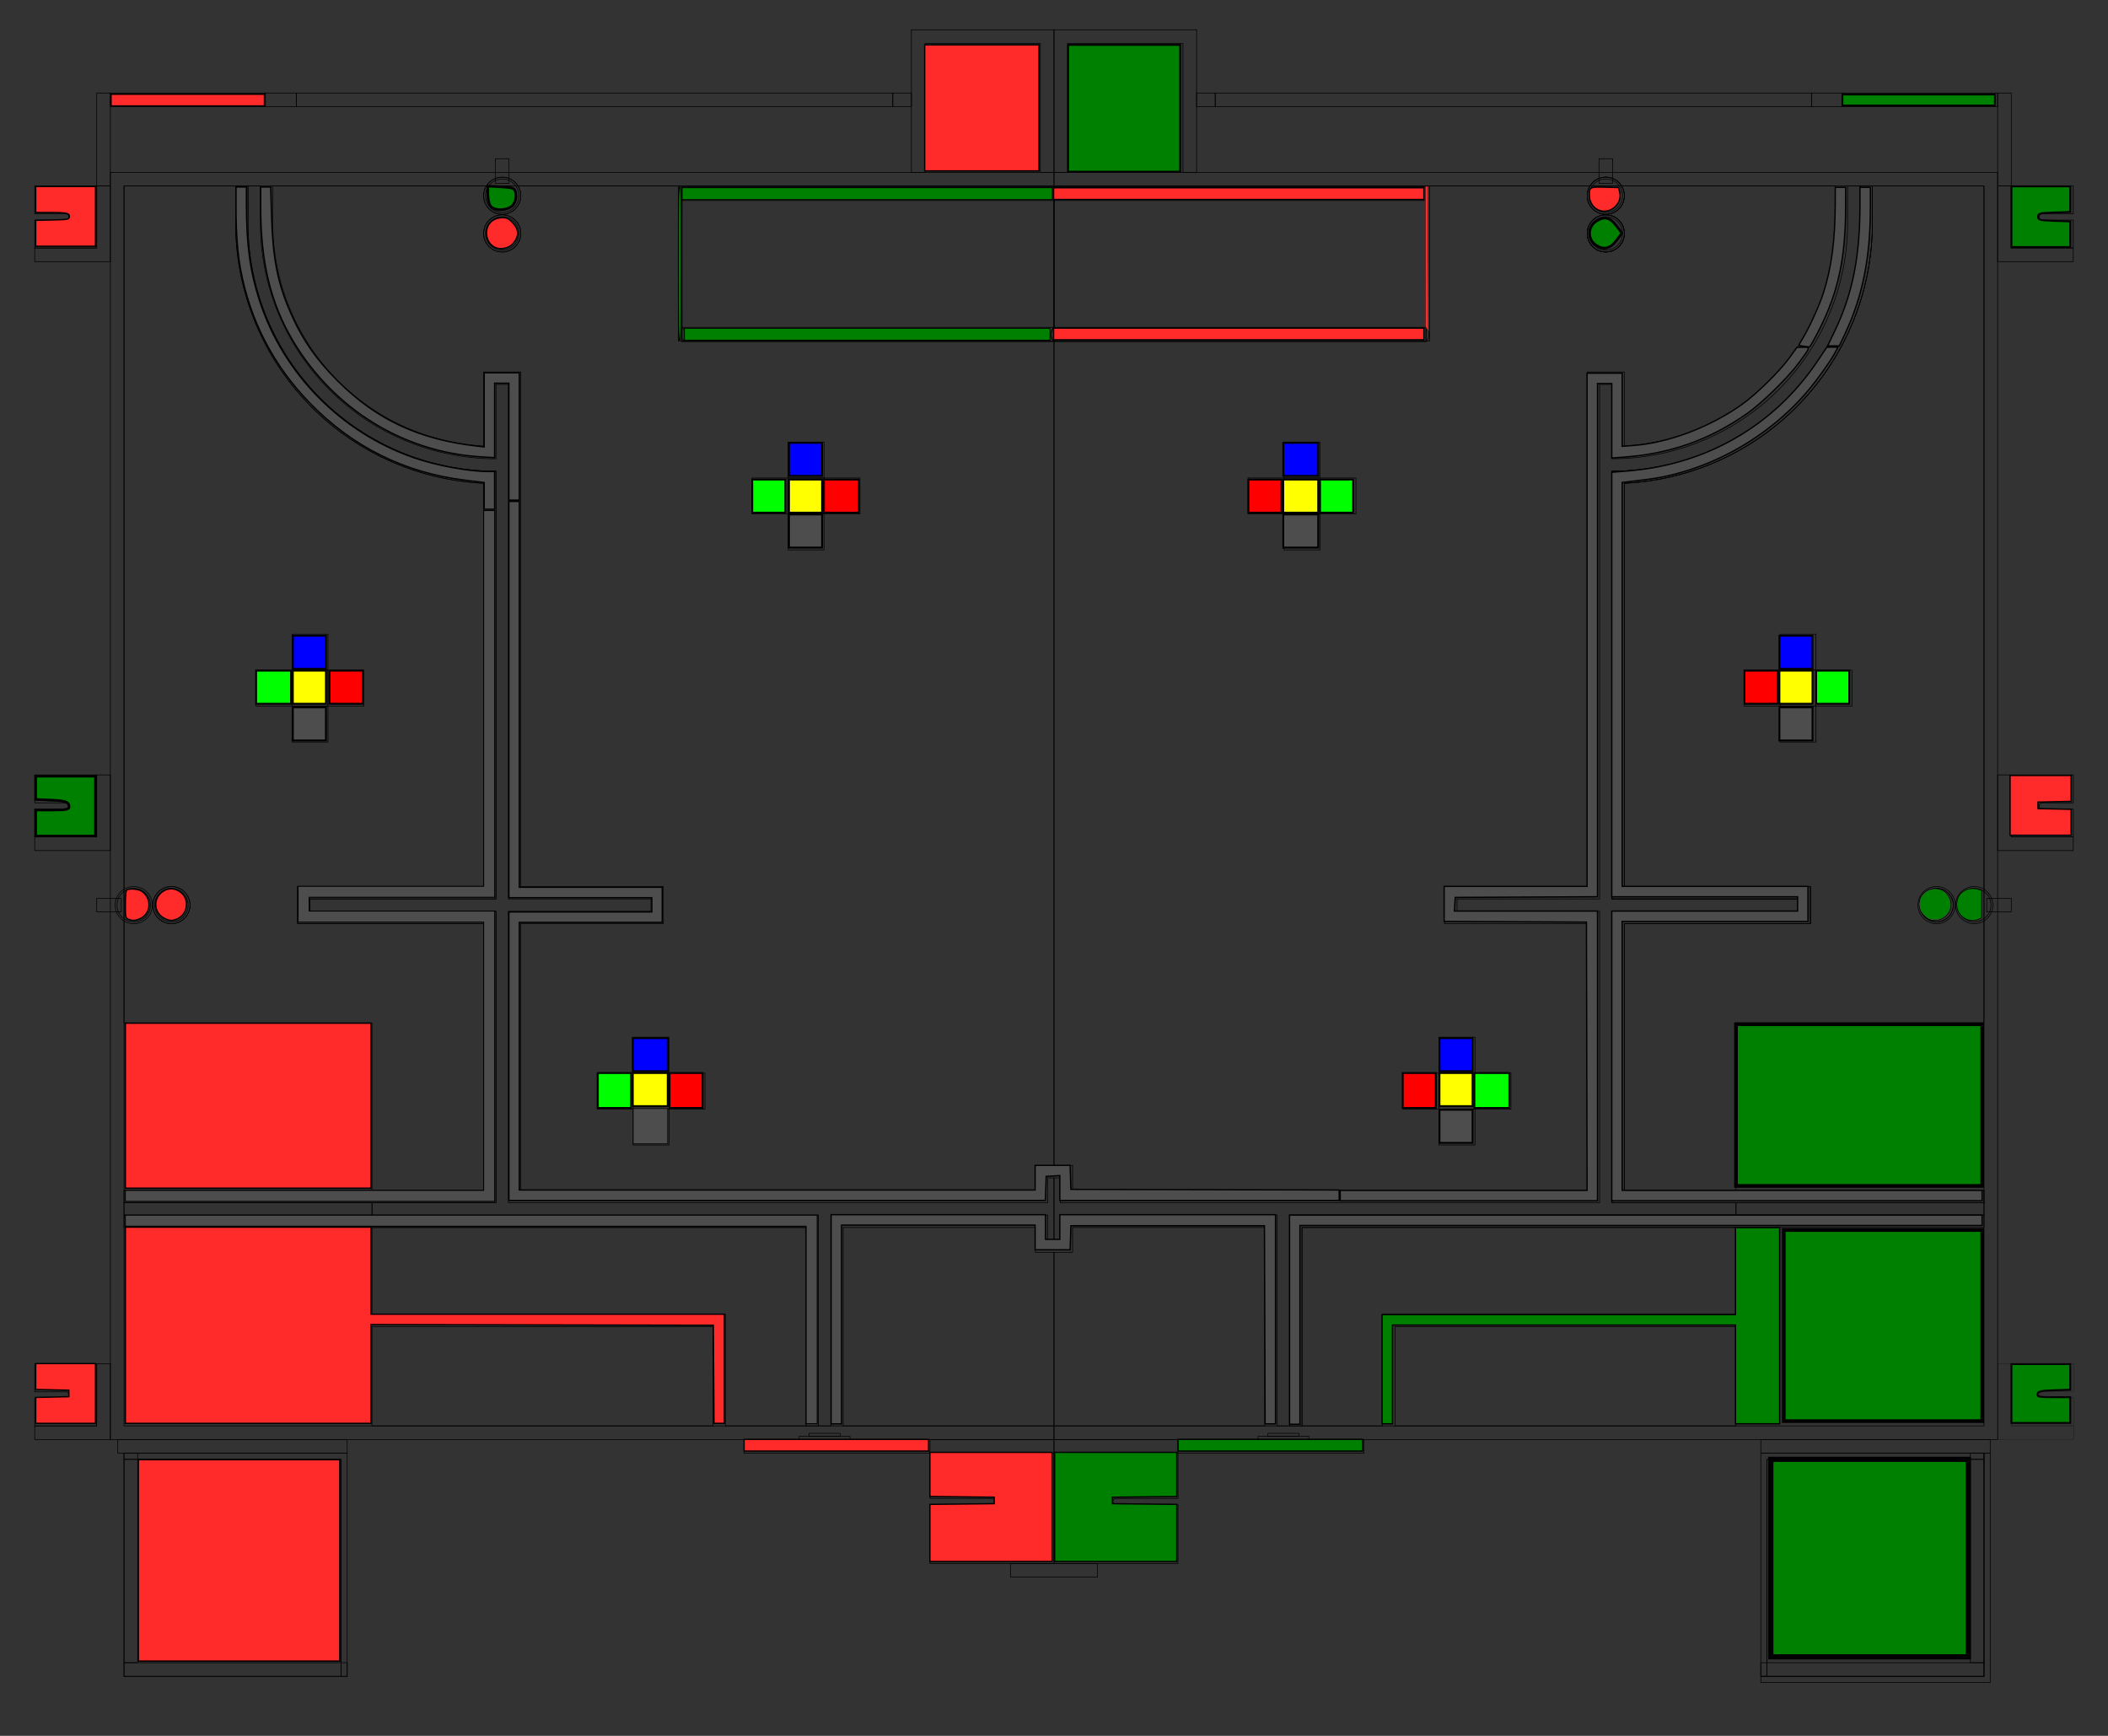 <?xml version="1.0" encoding="UTF-8" standalone="no"?>
<svg
   xmlns:lc="http://www.librecad.org"
   xmlns:dc="http://purl.org/dc/elements/1.1/"
   xmlns:cc="http://creativecommons.org/ns#"
   xmlns:rdf="http://www.w3.org/1999/02/22-rdf-syntax-ns#"
   xmlns:svg="http://www.w3.org/2000/svg"
   xmlns="http://www.w3.org/2000/svg"
   xmlns:sodipodi="http://sodipodi.sourceforge.net/DTD/sodipodi-0.dtd"
   xmlns:inkscape="http://www.inkscape.org/namespaces/inkscape"
   width="3400mm"
   height="2800mm"
   viewBox="0 0 3400 2800"
   id="svg4410"
   version="1.1"
   inkscape:version="0.91 r13725"
   sodipodi:docname="table-2018.svg">
  <rect x="0" y="0" width="3400" height="2800" fill="#333333" stroke="none"/>
  <defs
     id="defs4734" />
  <sodipodi:namedview
     pagecolor="#ffffff"
     bordercolor="#666666"
     borderopacity="1"
     objecttolerance="10"
     gridtolerance="10"
     guidetolerance="10"
     inkscape:pageopacity="0"
     inkscape:pageshadow="2"
     inkscape:window-width="1615"
     inkscape:window-height="1026"
     id="namedview4732"
     showgrid="false"
     inkscape:zoom="0.2691226"
     inkscape:cx="10265.929"
     inkscape:cy="4299.0784"
     inkscape:window-x="65"
     inkscape:window-y="24"
     inkscape:window-maximized="1"
     inkscape:current-layer="svg4410" />
  <g
     lc:layername="0"
     lc:is_locked="false"
     lc:is_construction="false"
     fill="none"
     stroke="black"
     stroke-width="1"
     id="g4412">
    <path
       d="M380,300 L380,360 A420,420 0 0,0 780,779.524 L780,1430 L480,1430 L480,1490 L780,1490 L780,1920 L600,1920 L600,1650 L200,1650 L200,300 L380,300 Z "
       id="path4414" />
    <path
       d="M1700,1880 L1670,1880 L1670,1920 L840,1920 L840,1490 L1070,1490 L1070,1430 L840,1430 L840,600 L780,600 L780,719.444 A360,360 0 0,1 440,360 L440,300 L1700,300 L1700,1880 Z "
       id="path4416" />
    <path
       d="M400,360 L400,300 L420,300 L420,360 A380,380 0 0,0 800,740 L800,620 L820,620 L820,1450 L1050,1450 L1050,1470 L820,1470 L820,1940 L1690,1940 L1690,1900 L1700,1900 L1700,2000 L1690,2000 L1690,1960 L1340,1960 L1340,2300 L1320,2300 L1320,1960 L600,1960 L600,1940 L800,1940 L800,1470 L500,1470 L500,1450 L800,1450 L800,760 A400,400 0 0,1 400,360 Z "
       id="path4418" />
    <path
       d="M1700,300 L200,300 L200,2300 L1700,2300 L1700,2322 L178,2322 L178,278 L1700,278 L1700,300 Z "
       id="path4420" />
    <path
       d="M3200,300 L1700,300 L1700,278 L3222,278 L3222,2322 L1700,2322 L1700,2300 L3200,2300 L3200,300 Z "
       id="path4422" />
    <path
       d="M1730,1880 L1700,1880 L1700,300 L2960,300 L2960,360 A360,360 0 0,1 2620,719.444 L2620,600 L2560,600 L2560,1430 L2330,1430 L2330,1490 L2560,1490 L2560,1920 L1730,1920 L1730,1880 Z "
       id="path4424" />
    <path
       d="M3020,360 L3020,300 L3200,300 L3200,1650 L2800,1650 L2800,1920 L2620,1920 L2620,1490 L2920,1490 L2920,1430 L2620,1430 L2620,779.524 A420,420 0 0,0 3020,360 Z "
       id="path4426" />
    <path
       d="M3000,300 L3000,360 A400,400 0 0,1 2600,760 L2600,1450 L2900,1450 L2900,1470 L2600,1470 L2600,1940 L2800,1940 L2800,1960 L2080,1960 L2080,2300 L2060,2300 L2060,1960 L1710,1960 L1710,2000 L1700,2000 L1700,1900 L1710,1900 L1710,1940 L2580,1940 L2580,1470 L2350,1470 L2350,1450 L2580,1450 L2580,620 L2600,620 L2600,740 A380,380 0 0,0 2980,360 L2980,300 L3000,300 Z "
       id="path4428" />
    <path
       d="M2800,1940 L3200,1940 L3200,1960 L2800,1960 L2800,1940 Z "
       id="path4430" />
    <path
       d="M2100,2300 L2100,1980 L2800,1980 L2800,2120 L2230,2120 L2230,2300 L2100,2300 Z "
       id="path4432" />
    <path
       d="M2250,2140 L2800,2140 L2800,2300 L2250,2300 L2250,2140 Z "
       id="path4434" />
    <path
       d="M1300,1980 L1300,2300 L1170,2300 L1170,2120 L600,2120 L600,1980 L1300,1980 Z "
       id="path4436" />
    <path
       d="M600,2140 L1150,2140 L1150,2300 L600,2300 L600,2140 Z "
       id="path4438" />
    <path
       d="M1670,2020 L1700,2020 L1700,2300 L1360,2300 L1360,1980 L1670,1980 L1670,2020 Z "
       id="path4440" />
    <path
       d="M1700,2020 L1730,2020 L1730,1980 L2040,1980 L2040,2300 L1700,2300 L1700,2020 Z "
       id="path4442" />
    <path
       d="M550,2354 L550,2704 L200,2704 L200,2354 L550,2354 Z "
       id="path4444" />
    <path
       d="M106,2245 L56,2245 L56,2200 L156,2200 L156,2300 L56,2300 L56,2255 L106,2255 A5,5 0 0,0 106,2245 Z "
       id="path4446" />
    <path
       d="M156,2300 L156,2200 L178,2200 L178,2322 L56,2322 L56,2300 L156,2300 Z "
       id="path4448" />
    <path
       d="M156,1449 L195.628,1449 L195.628,1471 L156,1471 L156,1449 Z "
       id="path4450" />
    <circle
       cx="276.514"
       cy="1460"
       r="30"
       id="circle4452" />
    <path
       d="M1700,2322 L1700,2522 L1500,2522 L1500,2427 L1600,2427 A5,5 0 0,0 1600,2417 L1500,2417 L1500,2322 L1700,2322 Z "
       id="path4454" />
    <path
       d="M1700,2522 L1700,2322 L1900,2322 L1900,2417 L1800,2417 A5,5 0 0,0 1800,2427 L1900,2427 L1900,2522 L1700,2522 Z "
       id="path4456" />
    <line
       x1="1770"
       y1="2522"
       x2="1630"
       y2="2522"
       id="line4458" />
    <path
       d="M1630,2522 L1770,2522 L1770,2544 L1630,2544 L1630,2522 Z "
       id="path4460" />
    <path
       d="M2200,2344 L1200,2344 L1200,2322 L1480,2322 L1920,2322 L2200,2322 L2200,2344 Z "
       id="path4462" />
    <path
       d="M1355,2312.01 L1355,2317.01 L1305,2317.01 L1305,2312.01 L1355,2312.01 Z "
       id="path4464" />
    <path
       d="M1371,2322.01 L1289,2322.01 L1289,2317.01 L1371,2317.01 L1371,2322.01 Z "
       id="path4466" />
    <path
       d="M2111,2322.01 L2029,2322.01 L2029,2317.01 L2111,2317.01 L2111,2322.01 Z "
       id="path4468" />
    <path
       d="M2095,2312.01 L2095,2317.01 L2045,2317.01 L2045,2312.01 L2095,2312.01 Z "
       id="path4470" />
    <path
       d="M3210,2344 L2840,2344 L2840,2322 L3210,2322 L3210,2344 Z "
       id="path4472" />
    <path
       d="M2850,2704 L2840,2704 L2840,2344 L3200,2344 L3200,2354 L2850,2354 L2850,2704 Z "
       id="path4474" />
    <path
       d="M2840,2704 L3200,2704 L3200,2344 L3210,2344 L3210,2714 L2840,2714 L2840,2704 Z "
       id="path4476" />
    <path
       d="M2850,2704 L2850,2354 L3200,2354 L3200,2704 L2850,2704 Z "
       id="path4478" />
    <path
       d="M3200,2704 L2840,2704 L2840,2682 L3200,2682 L3200,2704 Z "
       id="path4480" />
    <path
       d="M3200,2344 L3200,2682 L3178,2682 L3178,2344 L3200,2344 Z "
       id="path4482" />
    <path
       d="M200,2682 L200,2344 L222,2344 L222,2682 L200,2682 Z "
       id="path4484" />
    <path
       d="M560,2344 L190,2344 L190,2322 L560,2322 L560,2344 Z "
       id="path4486" />
    <path
       d="M560,2704 L550,2704 L550,2354 L200,2354 L200,2344 L560,2344 L560,2704 Z "
       id="path4488" />
    <path
       d="M560,2704 L200,2704 L200,2682 L560,2682 L560,2704 Z "
       id="path4490" />
    <path
       d="M2601,256 L2601,295.628 L2579,295.628 L2579,256 L2601,256 Z "
       id="path4492" />
    <circle
       cx="2590"
       cy="376.514"
       r="30"
       id="circle4494" />
    <circle
       cx="2590"
       cy="315.737"
       r="30"
       id="circle4496" />
    <circle
       cx="2590"
       cy="376.514"
       r="30"
       id="circle4498" />
    <path
       d="M3294,1305 L3344,1305 L3344,1350 L3244,1350 L3244,1250 L3344,1250 L3344,1295 L3294,1295 A5,5 0 0,0 3294,1305 Z "
       id="path4500" />
    <path
       d="M3244,1350 L3344,1350 L3344,1372 L3222,1372 L3222,1250 L3244,1250 L3244,1350 Z "
       id="path4502" />
    <path
       d="M3244,1471 L3204.372,1471 L3204.372,1449 L3244,1449 L3244,1471 Z "
       id="path4504" />
    <circle
       cx="3184.263"
       cy="1460"
       r="27"
       id="circle4506" />
    <circle
       cx="3123.486"
       cy="1460"
       r="27"
       id="circle4508" />
    <circle
       cx="3123.486"
       cy="1460"
       r="27"
       id="circle4510" />
    <circle
       cx="3184.263"
       cy="1460"
       r="30"
       id="circle4512" />
    <circle
       cx="3123.486"
       cy="1460"
       r="30"
       id="circle4514" />
    <circle
       cx="2590"
       cy="315.737"
       r="30"
       id="circle4516" />
    <circle
       cx="2590"
       cy="376.514"
       r="30"
       id="circle4518" />
    <path
       d="M3294,355 L3344,355 L3344,400 L3244,400 L3244,300 L3344,300 L3344,345 L3294,345 A5,5 0 1,0 3294,355 Z "
       id="path4520" />
    <path
       d="M3244,400 L3344,400 L3344,422 L3222,422 L3222,300 L3244,300 L3244,400 Z "
       id="path4522" />
    <path
       d="M3222,300 L3222,150 L3244,150 L3244,300 L3222,300 Z "
       id="path4524" />
    <path
       d="M2972,172 L2972,150 L3222,150 L3222,172 L2972,172 Z "
       id="path4526" />
    <path
       d="M2972,150 L2972,172 L2922,172 L2922,150 L2972,150 Z "
       id="path4528" />
    <path
       d="M2922,172 L1960,172 L1960,150 L2922,150 L2922,172 Z "
       id="path4530" />
    <path
       d="M1960,172 L1930,172 L1930,150 L1960,150 L1960,172 Z "
       id="path4532" />
    <path
       d="M1930,48 L1930,278 L1908,278 L1908,70 L1722,70 L1722,278 L1700,278 L1700,48 L1930,48 Z "
       id="path4534" />
    <path
       d="M1700,48 L1700,278 L1678,278 L1678,70 L1492,70 L1492,278 L1470,278 L1470,48 L1700,48 Z "
       id="path4536" />
    <path
       d="M1440,150 L1470,150 L1470,172 L1440,172 L1440,150 Z "
       id="path4538" />
    <path
       d="M478,150 L1440,150 L1440,172 L478,172 L478,150 Z "
       id="path4540" />
    <path
       d="M1700,323.443 L1700,301.474 L2300,301.474 L2300,323.443 L1700,323.443 Z "
       id="path4542" />
    <path
       d="M2300,550 L2300,300 L2306,300 L2306,550 L2300,550 Z "
       id="path4544" />
    <path
       d="M1700,528.03 A16.354,16.354 0 0,0 1700,551.158 L2300,551.158 A16.354,16.354 0 0,0 2300,528.03 L1700,528.03 Z "
       id="path4546" />
    <path
       d="M1700,550 L1700,300.316 L2300,300.316 L2300,550 L1700,550 Z "
       id="path4548" />
    <path
       d="M1700,300.316 L1700,550 L1100,550 L1100,300.316 L1700,300.316 Z "
       id="path4550" />
    <path
       d="M1700,301.474 L1700,323.443 L1100,323.443 L1100,301.474 L1700,301.474 Z "
       id="path4552" />
    <path
       d="M1100,300 L1100,550 L1094,550 L1094,300 L1100,300 Z "
       id="path4554" />
    <path
       d="M1700,528.03 A16.354,16.354 0 0,0 1700,551.158 L1100,551.158 A16.354,16.354 0 0,0 1100,528.03 L1700,528.03 Z "
       id="path4556" />
    <path
       d="M821,256 L821,295.628 L799,295.628 L799,256 L821,256 Z "
       id="path4558" />
    <path
       d="M428,172 L428,150 L478,150 L478,172 L428,172 Z "
       id="path4560" />
    <path
       d="M428,150 L428,172 L178,172 L178,150 L428,150 Z "
       id="path4562" />
    <path
       d="M156,300 L156,150 L178,150 L178,300 L156,300 Z "
       id="path4564" />
    <circle
       cx="810"
       cy="315.737"
       r="30"
       id="circle4566" />
    <circle
       cx="810"
       cy="376.514"
       r="30"
       id="circle4568" />
    <circle
       cx="810"
       cy="376.514"
       r="27"
       id="circle4570" />
    <circle
       cx="810"
       cy="315.737"
       r="30"
       id="circle4572" />
    <circle
       cx="810"
       cy="376.514"
       r="30"
       id="circle4574" />
    <path
       d="M106,345 L56,345 L56,300 L156,300 L156,400 L56,400 L56,355 L106,355 A5,5 0 0,0 106,345 Z "
       id="path4576" />
    <path
       d="M156,400 L156,300 L178,300 L178,422 L56,422 L56,400 L156,400 Z "
       id="path4578" />
    <path
       d="M106,1295 L56,1295 L56,1250 L156,1250 L156,1350 L56,1350 L56,1305 L106,1305 A5,5 0 0,0 106,1295 Z "
       id="path4580" />
    <path
       d="M156,1350 L156,1250 L178,1250 L178,1372 L56,1372 L56,1350 L156,1350 Z "
       id="path4582" />
    <circle
       cx="215.737"
       cy="1460"
       r="27"
       id="circle4584" />
    <circle
       cx="215.737"
       cy="1460"
       r="30"
       id="circle4586" />
    <circle
       cx="276.514"
       cy="1460"
       r="30"
       id="circle4588" />
    <circle
       cx="276.514"
       cy="1460"
       r="27"
       id="circle4590" />
    <circle
       cx="810"
       cy="315.737"
       r="27"
       id="circle4592" />
    <circle
       cx="2590"
       cy="315.737"
       r="30"
       id="circle4594" />
    <circle
       cx="2590"
       cy="376.514"
       r="30"
       id="circle4596" />
    <circle
       cx="2590"
       cy="315.737"
       r="27"
       id="circle4598" />
    <circle
       cx="2590"
       cy="376.514"
       r="27"
       id="circle4600" />
    <path
       d="M200,1940 L600,1940 L600,1960 L200,1960 L200,1940 Z "
       id="path4602" />
    <line
       x1="600"
       y1="1920"
       x2="200"
       y2="1920"
       id="line4604" />
    <path
       d="M780,1920 L780,1490 L480,1490 L480,1430 L780,1430 L780,779.524 A420,420 0 0,1 380,360 L380,300 L400,300 L400,360 A400,400 0 0,0 800,760 L800,1450 L500,1450 L500,1470 L800,1470 L800,1940 L200,1940 L200,1920 L780,1920 Z "
       id="path4606" />
    <path
       d="M200,1960 L1320,1960 L1320,2300 L1300,2300 L1300,1980 L200,1980 L200,1960 Z "
       id="path4608" />
    <path
       d="M2080,1960 L3200,1960 L3200,1980 L2100,1980 L2100,2300 L2080,2300 L2080,1960 Z "
       id="path4610" />
    <path
       d="M2620,1490 L2620,1920 L3200,1920 L3200,1940 L2600,1940 L2600,1470 L2900,1470 L2900,1450 L2600,1450 L2600,760 A400,400 0 0,0 3000,360 L3000,300 L3020,300 L3020,360 A420,420 0 0,1 2620,779.524 L2620,1430 L2920,1430 L2920,1490 L2620,1490 Z "
       id="path4612" />
    <path
       d="M2620,1490 L2620,1920 L3200,1920 L3200,1940 L2600,1940 L2600,1470 L2900,1470 L2900,1450 L2600,1450 L2600,760 A400,400 0 0,0 3000,360 L3000,300 L3020,300 L3020,360 A420,420 0 0,1 2620,779.524 L2620,1430 L2920,1430 L2920,1490 L2620,1490 Z "
       id="path4614" />
    <path
       inkscape:connector-curvature="0"
       d="m 3294.455,2254.796 50,0 0,45 -100,0 0,-100 100,0 0,45 -50,0 a 5,5 0 1 0 0,10 z"
       id="path4520-6"
       style="stroke-width:0.282" />
    <path
       inkscape:connector-curvature="0"
       d="m 3244.455,2299.796 100,0 0,22 -122,0 0,-122 22,0 0,100 z"
       id="path4522-7"
       style="stroke-width:0.282" />
    <path
       style="fill:#008000;stroke-width:10.51"
       d="m 11504.571,7970.996 0,-168.157 168.157,0 168.157,0 0,73.159 0,73.159 -91.842,3.037 c -77.683,2.568 -92.385,5.872 -95.359,21.429 -3.14,16.423 6.691,18.392 91.842,18.392 l 95.359,0 0,73.569 0,73.569 -168.157,0 -168.157,0 0,-168.157 z"
       id="path5075"
       inkscape:connector-curvature="0"
       transform="scale(0.282,0.282)" />
    <path
       style="fill:#008000;stroke-width:10.51"
       d="m 11504.571,1239.463 0,-173.412 168.157,0 168.157,0 0,73.159 0,73.159 -91.961,3.037 c -83.942,2.772 -91.96,4.87 -91.96,24.056 0,19.187 8.018,21.284 91.96,24.056 l 91.961,3.037 0,73.159 0,73.159 -168.157,0 -168.157,0 0,-173.412 z"
       id="path5077"
       inkscape:connector-curvature="0"
       transform="scale(0.282,0.282)" />
    <path
       style="fill:#008000;stroke-width:10.51"
       d="m 10537.669,572.09 0,-31.529 436.157,0 436.157,0 0,31.529 0,31.529 -436.157,0 -436.157,0 0,-31.529 z"
       id="path5079"
       inkscape:connector-curvature="0"
       transform="scale(0.282,0.282)" />
    <path
       style="fill:#008000;stroke-width:10.51"
       d="m 6108.948,619.384 0,-362.588 320.549,0 320.549,0 0,362.588 0,362.588 -320.549,0 -320.549,0 0,-362.588 z"
       id="path5081"
       inkscape:connector-curvature="0"
       transform="scale(0.282,0.282)" />
    <path
       style="fill:#008000;stroke-width:5.255"
       d="m 3901.134,1107.751 0,-34.157 1058.863,0 1058.863,0 0,34.157 0,34.157 -1058.863,0 -1058.863,0 0,-34.157 z"
       id="path5083"
       inkscape:connector-curvature="0"
       transform="scale(0.282,0.282)" />
    <path
       style="fill:#008000;stroke-width:5.255"
       d="m 3880.115,1507.124 c 0,-387.604 0.924,-438.785 7.926,-438.785 7.003,0 7.909,51.115 7.778,438.785 -0.129,383.849 -1.122,438.784 -7.926,438.784 -6.806,0 -7.778,-54.868 -7.778,-438.784 z"
       id="path5085"
       inkscape:connector-curvature="0"
       transform="scale(0.282,0.282)" />
    <path
       style="fill:#008000;stroke-width:5.255"
       d="m 3914.271,1911.751 0,-34.157 1045.726,0 1045.726,0 0,34.157 0,34.157 -1045.726,0 -1045.726,0 0,-34.157 z"
       id="path5087"
       inkscape:connector-curvature="0"
       transform="scale(0.282,0.282)" />
    <path
       style="fill:#008000;stroke-width:14.863"
       d="m 9125.637,1400.236 c -46.589,-32.848 -45.034,-102.791 2.985,-134.254 47.283,-30.981 79.606,-23.566 117.247,26.898 l 30.488,40.874 -30.404,40.873 c -36.557,49.146 -75.251,57.382 -120.316,25.609 z"
       id="path5089"
       inkscape:connector-curvature="0"
       transform="scale(0.282,0.282)" />
    <path
       style="fill:#008000;stroke-width:14.863"
       d="m 2808.07,1182.15 c -9.81,-9.81 -17.836,-40.257 -17.836,-67.661 l 0,-49.825 78.031,4.492 c 71.805,4.134 78.392,7.605 82.554,43.498 2.502,21.577 -6.274,49.801 -19.64,63.168 -28.322,28.322 -97.556,31.881 -123.109,6.327 z"
       id="path5091"
       inkscape:connector-curvature="0"
       transform="scale(0.282,0.282)" />
    <path
       style="fill:#008000;stroke-width:14.863"
       d="m 204.053,4707.681 0,-74.316 97.7,0 c 85.027,0 97.057,-3.374 92.745,-26.01 -3.975,-20.865 -23.301,-26.886 -97.7,-30.436 l -92.745,-4.425 0,-66.175 0,-66.175 170.926,0 170.926,0 0,170.926 0,170.926 -170.926,0 -170.926,0 0,-74.316 z"
       id="path5093"
       inkscape:connector-curvature="0"
       transform="scale(0.282,0.282)" />
    <path
       style="fill:#008000;stroke-width:3.716"
       d="m 11251.69,5259.721 c -35.986,-12.855 -59.841,-47.012 -59.82,-85.653 0.02,-37.654 16.869,-65.568 49.582,-82.145 21.562,-10.926 54.764,-12.265 77.596,-3.13 l 14.938,5.977 0,77.809 0,77.81 -15.792,7.168 c -18.26,8.289 -46.762,9.216 -66.504,2.163 z"
       id="path5095"
       inkscape:connector-curvature="0"
       transform="scale(0.282,0.282)" />
    <path
       style="fill:#4d4d4d;stroke-width:3.716"
       d="m 11037.365,5260.175 c -6.8,-2.176 -20.408,-11.189 -30.24,-20.029 -62.776,-56.441 -23.542,-157.329 61.183,-157.329 37.061,0 65.474,18.632 82.166,53.879 20.694,43.699 2.359,94.271 -42.714,117.817 -21.466,11.214 -46.702,13.244 -70.395,5.662 z"
       id="path5097"
       inkscape:connector-curvature="0"
       transform="scale(0.282,0.282)" />
    <path
       style="fill:#4d4d4d;stroke-width:5.255"
       d="m 716.93,6840.376 0,-31.529 1024.706,0 1024.706,0 0,-767.216 0,-767.216 -530.745,0 -530.745,0 0,-102.471 0,-102.471 530.745,0 530.745,0 0,-1074.628 0,-1074.628 31.529,0 31.529,0 0,1106.158 0,1106.157 -530.745,0 -530.745,0 0,39.412 0,39.412 530.745,0 530.745,0 0,830.275 0,830.275 -1056.236,0 -1056.236,0 0,-31.529 z"
       id="path5099"
       inkscape:connector-curvature="0"
       transform="scale(0.282,0.282)" />
    <path
       style="fill:#4d4d4d;stroke-width:5.255"
       d="m 4610.814,7578.69 0,-564.902 -1946.942,0 -1946.942,0 0,-31.529 0,-31.529 1978.472,0 1978.472,0 0,596.432 0,596.432 -31.529,0 -31.529,0 0,-564.902 z"
       id="path5101"
       inkscape:connector-curvature="0"
       transform="scale(0.282,0.282)" />
    <path
       style="fill:#4d4d4d;stroke-width:7.432"
       d="m 4753.637,7546.298 0,-598.24 613.104,0 613.104,0 0,70.6 0,70.6 40.874,0 40.873,0 0,-70.6 0,-70.6 616.819,0 616.819,0 0,598.24 0,598.24 -29.68,0 -29.68,0 -1.904,-566.656 -1.904,-566.656 -553.651,0 -553.651,0 -2.137,68.742 -2.137,68.742 -100.047,0 -100.047,0 0,-70.6 0,-70.6 -553.651,0 -553.651,0 0,568.514 0,568.514 -29.726,0 -29.726,0 0,-598.24 z"
       id="path5103"
       inkscape:connector-curvature="0"
       transform="scale(0.282,0.282)" />
    <path
       style="fill:#4d4d4d;stroke-width:7.432"
       d="m 2910.61,6041.408 0,-824.903 408.736,0 408.736,0 0,-40.874 0,-40.874 -408.736,0 -408.736,0 0,-1133.312 0,-1133.312 29.726,0 29.726,0 0,1103.586 0,1103.586 408.736,0 408.736,0 0,100.326 0,100.326 -408.736,0 -408.736,0 0,765.45 0,765.45 1475.164,0 1475.164,0 0,-70.6 0,-70.6 100.047,0 100.047,0 2.137,68.742 2.137,68.742 767.308,1.893 767.308,1.893 0,29.692 0,29.692 -798.893,0 -798.892,0 0,-70.988 0,-70.988 -39.016,2.246 -39.016,2.246 -2.137,68.742 -2.137,68.742 -1534.338,0 -1534.338,0 0,-824.903 z"
       id="path5105"
       inkscape:connector-curvature="0"
       transform="scale(0.282,0.282)" />
    <path
       style="fill:#4d4d4d;stroke-width:7.432"
       d="m 2910.61,2526.281 0,-334.42 -40.873,0 -40.874,0 0,212.917 0,212.917 -79.889,-4.853 C 2308.409,2586.079 1909.841,2340.462 1677.761,1952.709 1548.806,1737.254 1491.206,1500.778 1491.189,1186.743 l -0.01,-117.047 28.543,0 28.543,0 4.677,165.352 c 6.692,236.583 33.549,377.745 102.743,540.04 67.667,158.713 149.966,279.109 277.271,405.626 222.936,221.556 463.026,333.367 797.434,371.372 l 39.016,4.434 0,-212.055 0,-212.055 100.326,0 100.326,0 0,364.146 0,364.146 -29.726,0 -29.726,0 0,-334.42 z"
       id="path5107"
       inkscape:connector-curvature="0"
       transform="scale(0.282,0.282)" />
    <path
       style="fill:#4d4d4d;stroke-width:7.432"
       d="m 2769.411,2836.249 0,-76.473 -105.9,-12.737 c -346.727,-41.701 -646.595,-190.194 -890.46,-440.954 -208.633,-214.531 -342.105,-471.736 -396.718,-764.486 -17.314,-92.809 -26.337,-211.812 -26.344,-347.425 l -0.01,-124.479 29.726,0 29.726,0 0.018,105.9 c 0.039,225.916 21.212,379.999 74.937,545.331 135.381,416.616 465.048,752.163 881.349,897.068 128.604,44.764 313.725,79.213 425.673,79.213 l 37.451,0 0,107.758 0,107.758 -29.726,0 -29.726,0 0,-76.473 z"
       id="path5109"
       inkscape:connector-curvature="0"
       transform="scale(0.282,0.282)" />
    <path
       style="fill:#4d4d4d;stroke-width:7.432"
       d="m 7375.513,7548.436 0,-598.24 1980.51,0 1980.51,0 0,29.726 0,29.726 -1950.784,0 -1950.784,0 0,568.514 0,568.514 -29.726,0 -29.726,0 0,-598.24 z"
       id="path5111"
       inkscape:connector-curvature="0"
       transform="scale(0.282,0.282)" />
    <path
       style="fill:#4d4d4d;stroke-width:7.432"
       d="m 7665.344,6838.722 0,-29.726 706.033,0 706.033,0 -1.893,-767.308 -1.893,-767.308 -406.878,-1.921 -406.878,-1.921 0,-100.263 0,-100.263 408.736,0 408.736,0 0,-1467.733 0,-1467.733 100.326,0 100.326,0 0,209.196 0,209.196 65.026,-4.837 c 199.398,-14.832 435.932,-104.147 618.548,-233.563 83.964,-59.503 218.191,-191.644 275.097,-270.822 l 40.873,-56.871 35.562,-0.466 c 42.34,-0.555 43.088,-3.232 -25.003,89.525 -61.661,83.998 -210.446,229.761 -294.992,289.002 -215.726,151.157 -438.888,230.126 -705.822,249.765 l -68.742,5.058 0,-212.866 0,-212.866 -40.873,0 -40.874,0 0,1467.669 0,1467.669 -406.878,1.921 -406.878,1.921 -2.246,39.016 -2.246,39.016 409.124,0 409.124,0 0,828.619 0,828.619 -735.724,0 -735.724,0 0,-29.726 z"
       id="path5113"
       inkscape:connector-curvature="0"
       transform="scale(0.282,0.282)" />
    <path
       style="fill:#4d4d4d;stroke-width:7.432"
       d="m 9218.539,6039.83 0,-828.619 531.356,0 531.356,0 0,-40.874 0,-40.874 -531.356,0 -531.356,0 0,-1213.897 0,-1213.897 102.184,-8.682 c 444.629,-37.779 830.229,-262.877 1074.262,-627.111 l 53.477,-79.818 31.775,-0.071 31.775,-0.071 -12.446,24.152 c -23.61,45.817 -99.585,153.851 -153.985,218.961 -233.345,279.286 -582.832,471.842 -933.821,514.503 -38.83,4.72 -84.813,10.29 -102.184,12.379 l -31.584,3.797 0,1155.152 0,1155.152 531.356,0 531.356,0 0,100.326 0,100.326 -531.356,0 -531.356,0 0,769.166 0,769.166 1029.27,0 1029.271,0 0,29.726 0,29.726 -1058.997,0 -1058.997,0 0,-828.619 z"
       id="path5115"
       inkscape:connector-curvature="0"
       transform="scale(0.282,0.282)" />
    <path
       style="fill:#4d4d4d;stroke-width:7.432"
       d="m 10493.255,1894.879 c 101.969,-212.077 144.641,-424.67 144.694,-720.861 l 0.02,-102.184 29.726,0 29.726,0 0,120.763 c -0.01,281.227 -44.344,501.733 -143.424,713.429 l -33.913,72.458 -33.51,0 -33.509,0 40.198,-83.605 z"
       id="path5117"
       inkscape:connector-curvature="0"
       transform="scale(0.282,0.282)" />
    <path
       style="fill:#4d4d4d;stroke-width:7.432"
       d="m 10316.552,1980.502 c -15.328,-1.603 -27.868,-4.335 -27.868,-6.071 0,-1.736 9.954,-19.334 22.122,-39.108 37.005,-60.142 94.689,-186.972 118.323,-260.161 46.301,-143.383 67.26,-303.537 67.528,-516.007 l 0.11,-87.321 29.726,0 29.727,0 -0.118,109.615 c -0.315,293.572 -41.933,488.219 -150.099,702.014 -28.508,56.349 -54.027,101.89 -56.708,101.203 -2.681,-0.687 -17.416,-2.561 -32.743,-4.164 z"
       id="path5119"
       inkscape:connector-curvature="0"
       transform="scale(0.282,0.282)" />
  </g>
  <g
     lc:layername="elements"
     lc:is_locked="false"
     lc:is_construction="false"
     fill="none"
     stroke="black"
     stroke-width="1"
     id="g4632">
    <circle
       cx="106"
       cy="2250"
       r="0.1"
       id="circle4634" />
    <circle
       cx="2350"
       cy="1760"
       r="0.1"
       id="circle4636" />
    <circle
       cx="2350"
       cy="1760"
       r="0.1"
       id="circle4638" />
    <circle
       cx="2350"
       cy="1760"
       r="0.1"
       id="circle4640" />
    <path
       d="M2263,1789 L2321,1789 L2321,1731 L2263,1731 L2263,1789 Z "
       id="path4642" />
    <path
       d="M2321,1789 L2379,1789 L2379,1731 L2321,1731 L2321,1789 Z "
       id="path4644" />
    <path
       d="M2379,1789 L2437,1789 L2437,1731 L2379,1731 L2379,1789 Z "
       id="path4646" />
    <path
       d="M2321,1847 L2379,1847 L2379,1789 L2321,1789 L2321,1847 Z "
       id="path4648" />
    <path
       d="M2321,1731 L2379,1731 L2379,1673 L2321,1673 L2321,1731 Z "
       id="path4650" />
    <circle
       cx="2900"
       cy="1110"
       r="0.1"
       id="circle4652" />
    <circle
       cx="2900"
       cy="1110"
       r="0.1"
       id="circle4654" />
    <circle
       cx="2900"
       cy="1110"
       r="0.1"
       id="circle4656" />
    <path
       d="M2813,1139 L2871,1139 L2871,1081 L2813,1081 L2813,1139 Z "
       id="path4658" />
    <path
       d="M2871,1139 L2929,1139 L2929,1081 L2871,1081 L2871,1139 Z "
       id="path4660" />
    <path
       d="M2929,1139 L2987,1139 L2987,1081 L2929,1081 L2929,1139 Z "
       id="path4662" />
    <path
       d="M2871,1197 L2929,1197 L2929,1139 L2871,1139 L2871,1197 Z "
       id="path4664" />
    <path
       d="M2871,1081 L2929,1081 L2929,1023 L2871,1023 L2871,1081 Z "
       id="path4666" />
    <circle
       cx="2100"
       cy="800"
       r="0.1"
       id="circle4668" />
    <circle
       cx="2100"
       cy="800"
       r="0.1"
       id="circle4670" />
    <circle
       cx="2100"
       cy="800"
       r="0.1"
       id="circle4672" />
    <path
       d="M2013,829 L2071,829 L2071,771 L2013,771 L2013,829 Z "
       id="path4674" />
    <path
       d="M2071,829 L2129,829 L2129,771 L2071,771 L2071,829 Z "
       id="path4676" />
    <path
       d="M2129,829 L2187,829 L2187,771 L2129,771 L2129,829 Z "
       id="path4678" />
    <path
       d="M2071,887 L2129,887 L2129,829 L2071,829 L2071,887 Z "
       id="path4680" />
    <path
       d="M2071,771 L2129,771 L2129,713 L2071,713 L2071,771 Z "
       id="path4682" />
    <circle
       cx="1050"
       cy="1760"
       r="0.1"
       id="circle4684" />
    <circle
       cx="1050"
       cy="1760"
       r="0.1"
       id="circle4686" />
    <circle
       cx="1050"
       cy="1760"
       r="0.1"
       id="circle4688" />
    <path
       d="M1137,1789 L1079,1789 L1079,1731 L1137,1731 L1137,1789 Z "
       id="path4690" />
    <path
       d="M1079,1789 L1021,1789 L1021,1731 L1079,1731 L1079,1789 Z "
       id="path4692" />
    <path
       d="M1021,1789 L963,1789 L963,1731 L1021,1731 L1021,1789 Z "
       id="path4694" />
    <path
       d="M1079,1847 L1021,1847 L1021,1789 L1079,1789 L1079,1847 Z "
       id="path4696" />
    <path
       d="M1079,1731 L1021,1731 L1021,1673 L1079,1673 L1079,1731 Z "
       id="path4698" />
    <circle
       cx="500"
       cy="1110"
       r="0.1"
       id="circle4700" />
    <circle
       cx="500"
       cy="1110"
       r="0.1"
       id="circle4702" />
    <circle
       cx="500"
       cy="1110"
       r="0.1"
       id="circle4704" />
    <path
       d="M587,1139 L529,1139 L529,1081 L587,1081 L587,1139 Z "
       id="path4706" />
    <path
       d="M529,1139 L471,1139 L471,1081 L529,1081 L529,1139 Z "
       id="path4708" />
    <path
       d="M471,1139 L413,1139 L413,1081 L471,1081 L471,1139 Z "
       id="path4710" />
    <path
       d="M529,1197 L471,1197 L471,1139 L529,1139 L529,1197 Z "
       id="path4712" />
    <path
       d="M529,1081 L471,1081 L471,1023 L529,1023 L529,1081 Z "
       id="path4714" />
    <circle
       cx="1300"
       cy="800"
       r="0.1"
       id="circle4716" />
    <circle
       cx="1300"
       cy="800"
       r="0.1"
       id="circle4718" />
    <circle
       cx="1300"
       cy="800"
       r="0.1"
       id="circle4720" />
    <path
       d="M1387,829 L1329,829 L1329,771 L1387,771 L1387,829 Z "
       id="path4722" />
    <path
       d="M1329,829 L1271,829 L1271,771 L1329,771 L1329,829 Z "
       id="path4724" />
    <path
       d="M1271,829 L1213,829 L1213,771 L1271,771 L1271,829 Z "
       id="path4726" />
    <path
       d="M1329,887 L1271,887 L1271,829 L1329,829 L1329,887 Z "
       id="path4728" />
    <path
       d="M1329,771 L1271,771 L1271,713 L1329,713 L1329,771 Z "
       id="path4730" />
    <path
       style="fill:#4d4d4d;stroke-width:3.716"
       d="m 3621.68,6441.231 0,-100.326 98.468,0 98.468,0 0,100.326 0,100.326 -98.468,0 -98.468,0 0,-100.326 z"
       id="path4934"
       inkscape:connector-curvature="0"
       transform="scale(0.282,0.282)" />
    <path
       style="fill:#4d4d4d;stroke-width:10.51"
       d="m 8233.126,6442.583 0,-94.588 94.588,0 94.588,0 0,94.588 0,94.588 -94.588,0 -94.588,0 0,-94.588 z"
       id="path4936"
       inkscape:connector-curvature="0"
       transform="scale(0.282,0.282)" />
    <path
       style="fill:#4d4d4d;stroke-width:10.51"
       d="m 10177.44,4140.935 0,-94.588 94.589,0 94.588,0 0,94.588 0,94.588 -94.588,0 -94.589,0 0,-94.588 z"
       id="path4938"
       inkscape:connector-curvature="0"
       transform="scale(0.282,0.282)" />
    <path
       style="fill:#4d4d4d;stroke-width:10.51"
       d="m 7339.792,3037.405 0,-94.588 99.843,0 99.843,0 0,94.588 0,94.588 -99.843,0 -99.843,0 0,-94.588 z"
       id="path4940"
       inkscape:connector-curvature="0"
       transform="scale(0.282,0.282)" />
    <path
       style="fill:#4d4d4d;stroke-width:10.51"
       d="m 4512.653,3037.405 0,-94.588 94.588,0 94.588,0 0,94.588 0,94.588 -94.588,0 -94.588,0 0,-94.588 z"
       id="path4942"
       inkscape:connector-curvature="0"
       transform="scale(0.282,0.282)" />
    <path
       style="fill:#4d4d4d;stroke-width:10.51"
       d="m 1675.005,4140.935 0,-94.588 94.588,0 94.588,0 0,94.588 0,94.588 -94.588,0 -94.588,0 0,-94.588 z"
       id="path4944"
       inkscape:connector-curvature="0"
       transform="scale(0.282,0.282)" />
    <path
       style="fill:#0000ff;stroke-width:10.51"
       d="m 1675.005,3731.052 0,-94.588 94.588,0 94.588,0 0,94.588 0,94.588 -94.588,0 -94.588,0 0,-94.588 z"
       id="path4946"
       inkscape:connector-curvature="0"
       transform="scale(0.282,0.282)" />
    <path
       style="fill:#0000ff;stroke-width:10.51"
       d="m 4512.653,2627.523 0,-94.588 94.588,0 94.588,0 0,94.588 0,94.588 -94.588,0 -94.588,0 0,-94.588 z"
       id="path4948"
       inkscape:connector-curvature="0"
       transform="scale(0.282,0.282)" />
    <path
       style="fill:#0000ff;stroke-width:10.51"
       d="m 7339.792,2627.523 0,-94.588 99.843,0 99.843,0 0,94.588 0,94.588 -99.843,0 -99.843,0 0,-94.588 z"
       id="path4950"
       inkscape:connector-curvature="0"
       transform="scale(0.282,0.282)" />
    <path
       style="fill:#0000ff;stroke-width:10.51"
       d="m 10177.44,3731.052 0,-94.588 94.589,0 94.588,0 0,94.588 0,94.588 -94.588,0 -94.589,0 0,-94.588 z"
       id="path4952"
       inkscape:connector-curvature="0"
       transform="scale(0.282,0.282)" />
    <path
       style="fill:#0000ff;stroke-width:10.51"
       d="m 8233.126,6032.701 0,-94.588 94.588,0 94.588,0 0,94.588 0,94.588 -94.588,0 -94.588,0 0,-94.588 z"
       id="path4954"
       inkscape:connector-curvature="0"
       transform="scale(0.282,0.282)" />
    <path
       style="fill:#0000ff;stroke-width:10.51"
       d="m 3619.32,6032.701 0,-94.588 99.843,0 99.843,0 0,94.588 0,94.588 -99.843,0 -99.843,0 0,-94.588 z"
       id="path4956"
       inkscape:connector-curvature="0"
       transform="scale(0.282,0.282)" />
    <path
       style="fill:#ff0000;stroke-width:10.51"
       d="m 9977.754,3930.739 0,-94.588 94.588,0 94.589,0 0,94.588 0,94.588 -94.589,0 -94.588,0 0,-94.588 z"
       id="path4958"
       inkscape:connector-curvature="0"
       transform="scale(0.282,0.282)" />
    <path
       style="fill:#ff0000;stroke-width:10.51"
       d="m 7140.106,2837.719 0,-94.588 94.588,0 94.588,0 0,94.588 0,94.588 -94.588,0 -94.588,0 0,-94.588 z"
       id="path4960"
       inkscape:connector-curvature="0"
       transform="scale(0.282,0.282)" />
    <path
       style="fill:#ff0000;stroke-width:10.51"
       d="m 8022.93,6237.642 0,-99.843 94.588,0 94.588,0 0,99.843 0,99.843 -94.588,0 -94.588,0 0,-99.843 z"
       id="path4962"
       inkscape:connector-curvature="0"
       transform="scale(0.282,0.282)" />
    <path
       style="fill:#ff0000;stroke-width:10.51"
       d="m 3829.516,6237.642 0,-99.843 94.588,0 94.588,0 0,99.843 0,99.843 -94.588,0 -94.588,0 0,-99.843 z"
       id="path4964"
       inkscape:connector-curvature="0"
       transform="scale(0.282,0.282)" />
    <path
       style="fill:#ff0000;stroke-width:10.51"
       d="m 1885.201,3930.739 0,-94.588 94.588,0 94.588,0 0,94.588 0,94.588 -94.588,0 -94.588,0 0,-94.588 z"
       id="path4966"
       inkscape:connector-curvature="0"
       transform="scale(0.282,0.282)" />
    <path
       style="fill:#ff0000;stroke-width:10.51"
       d="m 4712.34,2837.719 0,-94.588 99.843,0 99.843,0 0,94.588 0,94.588 -99.843,0 -99.843,0 0,-94.588 z"
       id="path4968"
       inkscape:connector-curvature="0"
       transform="scale(0.282,0.282)" />
    <path
       style="fill:#ffff00;stroke-width:10.51"
       d="m 4512.653,2837.719 0,-94.588 94.588,0 94.588,0 0,94.588 0,94.588 -94.588,0 -94.588,0 0,-94.588 z"
       id="path4970"
       inkscape:connector-curvature="0"
       transform="scale(0.282,0.282)" />
    <path
       style="fill:#ffff00;stroke-width:10.51"
       d="m 1675.005,3930.739 0,-94.588 94.588,0 94.588,0 0,94.588 0,94.588 -94.588,0 -94.588,0 0,-94.588 z"
       id="path4972"
       inkscape:connector-curvature="0"
       transform="scale(0.282,0.282)" />
    <path
       style="fill:#ffff00;stroke-width:10.51"
       d="m 3619.32,6232.387 0,-94.588 99.843,0 99.843,0 0,94.588 0,94.588 -99.843,0 -99.843,0 0,-94.588 z"
       id="path4974"
       inkscape:connector-curvature="0"
       transform="scale(0.282,0.282)" />
    <path
       style="fill:#ffff00;stroke-width:10.51"
       d="m 8233.126,6232.387 0,-94.588 94.588,0 94.588,0 0,94.588 0,94.588 -94.588,0 -94.588,0 0,-94.588 z"
       id="path4976"
       inkscape:connector-curvature="0"
       transform="scale(0.282,0.282)" />
    <path
       style="fill:#ffff00;stroke-width:10.51"
       d="m 10177.44,3930.739 0,-94.588 94.589,0 94.588,0 0,94.588 0,94.588 -94.588,0 -94.589,0 0,-94.588 z"
       id="path4978"
       inkscape:connector-curvature="0"
       transform="scale(0.282,0.282)" />
    <path
       style="fill:#ffff00;stroke-width:10.51"
       d="m 7339.792,2837.719 0,-94.588 99.843,0 99.843,0 0,94.588 0,94.588 -99.843,0 -99.843,0 0,-94.588 z"
       id="path4980"
       inkscape:connector-curvature="0"
       transform="scale(0.282,0.282)" />
    <path
       style="fill:#00ff00;stroke-width:10.51"
       d="m 1464.809,3930.739 0,-94.588 99.843,0 99.843,0 0,94.588 0,94.588 -99.843,0 -99.843,0 0,-94.588 z"
       id="path4982"
       inkscape:connector-curvature="0"
       transform="scale(0.282,0.282)" />
    <path
       style="fill:#00ff00;stroke-width:10.51"
       d="m 4302.457,2837.719 0,-94.588 94.588,0 94.588,0 0,94.588 0,94.588 -94.588,0 -94.588,0 0,-94.588 z"
       id="path4984"
       inkscape:connector-curvature="0"
       transform="scale(0.282,0.282)" />
    <path
       style="fill:#00ff00;stroke-width:10.51"
       d="m 7549.988,2837.719 0,-94.588 94.588,0 94.588,0 0,94.588 0,94.588 -94.588,0 -94.588,0 0,-94.588 z"
       id="path4986"
       inkscape:connector-curvature="0"
       transform="scale(0.282,0.282)" />
    <path
       style="fill:#00ff00;stroke-width:10.51"
       d="m 10387.637,3930.739 0,-94.588 94.588,0 94.588,0 0,94.588 0,94.588 -94.588,0 -94.588,0 0,-94.588 z"
       id="path4988"
       inkscape:connector-curvature="0"
       transform="scale(0.282,0.282)" />
    <path
       style="fill:#00ff00;stroke-width:10.51"
       d="m 8432.812,6237.642 0,-99.843 99.843,0 99.843,0 0,99.843 0,99.843 -99.843,0 -99.843,0 0,-99.843 z"
       id="path4990"
       inkscape:connector-curvature="0"
       transform="scale(0.282,0.282)" />
    <path
       style="fill:#00ff00;stroke-width:10.51"
       d="m 3419.633,6237.642 0,-99.843 94.588,0 94.588,0 0,99.843 0,99.843 -94.588,0 -94.588,0 0,-99.843 z"
       id="path4992"
       inkscape:connector-curvature="0"
       transform="scale(0.282,0.282)" />
    <path
       style="fill:#ff2a2a;stroke-width:7.432"
       d="m 791.363,8925.529 0,-575.946 575.946,0 575.946,0 0,575.946 0,575.946 -575.946,0 -575.946,0 0,-575.946 z"
       id="path4994"
       inkscape:connector-curvature="0"
       transform="scale(0.282,0.282)" />
    <path
       style="fill:#ff2a2a;stroke-width:7.432"
       d="m 204.27,8067.406 0,-74.094 94.752,-2.08 94.752,-2.08 0,-18.579 0,-18.579 -94.752,-2.08 -94.752,-2.08 0,-74.094 0,-74.094 170.926,0 170.926,0 0,170.926 0,170.926 -170.926,0 -170.926,0 0,-74.094 z"
       id="path4996"
       inkscape:connector-curvature="0"
       transform="scale(0.282,0.282)" />
    <path
       style="fill:#ff2a2a;stroke-width:7.432"
       d="m 717.048,6324.484 0,-471.904 702.282,0 702.282,0 0,471.904 0,471.904 -702.282,0 -702.282,0 0,-471.904 z"
       id="path4998"
       inkscape:connector-curvature="0"
       transform="scale(0.282,0.282)" />
    <path
       style="fill:#ff2a2a;stroke-width:7.432"
       d="m 717.048,7580.417 0,-561.083 702.282,0 702.282,0 0,248.957 0,248.957 1010.692,0 1010.692,0 0,312.125 0,312.125 -29.637,0 -29.637,0 -1.947,-280.541 -1.947,-280.541 -979.108,-1.885 -979.108,-1.885 0,282.427 0,282.427 -702.282,0 -702.282,0 0,-561.083 z"
       id="path5000"
       inkscape:connector-curvature="0"
       transform="scale(0.282,0.282)" />
    <path
       style="fill:#ff2a2a;stroke-width:7.432"
       d="m 939.995,5252.47 c -54.58,-27.266 -65.803,-98.395 -22.377,-141.821 37.908,-37.908 94.439,-34.859 129.656,6.994 35.531,42.225 19.998,112.829 -30.045,136.576 -30.596,14.519 -45.338,14.185 -77.235,-1.749 z"
       id="path5002"
       inkscape:connector-curvature="0"
       transform="scale(0.282,0.282)" />
    <path
       style="fill:#ff2a2a;stroke-width:7.432"
       d="m 733.769,5257.824 c -15.848,-6.37 -16.721,-10.784 -16.721,-84.553 0,-49.643 3.028,-79.704 8.362,-83 15.385,-9.508 65.262,-5.304 84.187,7.096 59.285,38.845 55.896,126.588 -6.024,155.97 -28.368,13.461 -44.841,14.52 -69.804,4.486 z"
       id="path5004"
       inkscape:connector-curvature="0"
       transform="scale(0.282,0.282)" />
    <path
       style="fill:#ff2a2a;stroke-width:7.432"
       d="m 204.27,1334.415 0,-74.094 94.661,-2.08 c 85.838,-1.886 94.911,-3.382 97.341,-16.053 4.306,-22.448 -12.178,-26.667 -104.682,-26.787 l -87.321,-0.114 0,-74.316 0,-74.316 170.926,0 170.926,0 0,170.926 0,170.926 -170.926,0 -170.926,0 0,-74.094 z"
       id="path5006"
       inkscape:connector-curvature="0"
       transform="scale(0.282,0.282)" />
    <path
       style="fill:#ff2a2a;stroke-width:7.432"
       d="m 635.301,572.458 0,-33.442 438.462,0 438.462,0 0,33.442 0,33.442 -438.462,0 -438.462,0 0,-33.442 z"
       id="path5008"
       inkscape:connector-curvature="0"
       transform="scale(0.282,0.282)" />
    <path
       style="fill:#ff2a2a;stroke-width:7.432"
       d="m 2826.817,1412.667 c -28.543,-16.132 -43.796,-44.091 -43.796,-80.275 0,-52.708 37.008,-87.378 93.269,-87.378 20.843,0 32.871,5.749 51.952,24.829 41.4,41.4 42.985,81.934 4.872,124.59 -24.609,27.542 -74.641,36.125 -106.296,18.234 z"
       id="path5010"
       inkscape:connector-curvature="0"
       transform="scale(0.282,0.282)" />
    <path
       style="fill:#ff2a2a;stroke-width:7.432"
       d="m 5288.686,617.048 0,-360.431 326.988,0 326.988,0 0,360.431 0,360.431 -326.988,0 -326.988,0 0,-360.431 z"
       id="path5012"
       inkscape:connector-curvature="0"
       transform="scale(0.282,0.282)" />
    <path
       style="fill:#ff2a2a;stroke-width:7.432"
       d="m 6026.03,1107.53 0,-33.442 1058.997,0 1058.997,0 0,33.442 0,33.442 -1058.997,0 -1058.997,0 0,-33.442 z"
       id="path5014"
       inkscape:connector-curvature="0"
       transform="scale(0.282,0.282)" />
    <path
       style="fill:#ff2a2a;stroke-width:7.432"
       d="m 6026.03,1910.139 0,-33.442 1058.997,0 1058.997,0 0,33.442 0,33.442 -1058.997,0 -1058.997,0 0,-33.442 z"
       id="path5016"
       inkscape:connector-curvature="0"
       transform="scale(0.282,0.282)" />
    <path
       style="fill:#ff2a2a;stroke-width:1.858"
       d="m 8165.646,1892.19 c -0.679,-3.092 -4.09,-9.865 -7.579,-15.05 l -6.344,-9.428 0,-401.117 0,-401.117 8.361,0 8.361,0 0,416.167 c 0,228.892 -0.352,416.167 -0.781,416.167 -0.43,0 -1.337,-2.53 -2.016,-5.622 z"
       id="path5020"
       inkscape:connector-curvature="0"
       transform="scale(0.282,0.282)" />
    <path
       style="fill:#ff2a2a;stroke-width:7.432"
       d="m 9138.041,1199.225 c -29.449,-15.007 -47.952,-47.08 -47.81,-82.875 0.185,-46.395 3.252,-47.954 89.673,-45.574 l 77.424,2.132 6.438,26.039 c 17.434,70.52 -61.138,133.19 -125.724,100.278 z"
       id="path5022"
       inkscape:connector-curvature="0"
       transform="scale(0.282,0.282)" />
    <path
       style="fill:#ff2a2a;stroke-width:7.432"
       d="m 11496.654,4606.613 0,-170.926 174.641,0 174.642,0 0,74.094 0,74.094 -94.752,2.08 -94.753,2.08 0,18.579 0,18.579 94.753,2.08 94.752,2.08 0,74.094 0,74.094 -174.642,0 -174.641,0 0,-170.926 z"
       id="path5024"
       inkscape:connector-curvature="0"
       transform="scale(0.282,0.282)" />
    <path
       style="fill:#ff2a2a;stroke-width:7.432"
       d="m 5318.552,8768.415 0,-163.364 183.931,-1.988 183.931,-1.988 0,-18.579 0,-18.579 -183.931,-1.988 -183.931,-1.988 0,-126.207 0,-126.207 349.283,0 349.283,0 0,312.125 0,312.125 -349.283,0 -349.283,0 0,-163.364 z"
       id="path5026"
       inkscape:connector-curvature="0"
       transform="scale(0.282,0.282)" />
    <path
       style="fill:#ff2a2a;stroke-width:7.432"
       d="m 4255.839,8266.655 0,-33.442 527.641,0 527.641,0 0,33.442 0,33.442 -527.641,0 -527.641,0 0,-33.442 z"
       id="path5028"
       inkscape:connector-curvature="0"
       transform="scale(0.282,0.282)" />
    <path
       style="fill:#008000;stroke-width:7.432"
       d="m 6031.981,8619.654 0,-312.125 349.283,0 349.283,0 0,126.207 0,126.207 -183.931,1.988 -183.931,1.988 0,18.579 0,18.579 183.931,1.988 183.931,1.988 0,163.364 0,163.364 -349.283,0 -349.283,0 0,-312.125 z"
       id="path5030"
       inkscape:connector-curvature="0"
       transform="scale(0.282,0.282)" />
    <path
       style="fill:#008000;stroke-width:7.432"
       d="m 6737.979,8266.655 0,-33.442 527.64,0 527.641,0 0,33.442 0,33.442 -527.641,0 -527.64,0 0,-33.442 z"
       id="path5032"
       inkscape:connector-curvature="0"
       transform="scale(0.282,0.282)" />
    <path
       style="fill:#008000;stroke-width:7.432"
       d="m 7904.734,7831.909 0,-312.125 1010.692,0 1010.692,0 0,-248.957 0,-248.957 126.337,0 126.336,0 0,561.083 0,561.083 -126.336,0 -126.337,0 0,-282.399 0,-282.399 -980.966,0 -980.966,0 0,282.399 0,282.399 -29.726,0 -29.726,0 0,-312.125 z"
       id="path5034"
       inkscape:connector-curvature="0"
       transform="scale(0.282,0.282)" />
    <path
       style="fill:#008000;stroke-width:21.02"
       d="m 10202.402,7582.198 0,-546.51 567.53,0 567.53,0 0,546.51 0,546.51 -567.53,0 -567.53,0 0,-546.51 z"
       id="path5036"
       inkscape:connector-curvature="0"
       transform="scale(0.282,0.282)" />
    <path
       style="fill:#008000;stroke-width:21.02"
       d="m 9929.147,6321.021 0,-462.432 704.157,0 704.158,0 0,462.432 0,462.432 -704.158,0 -704.157,0 0,-462.432 z"
       id="path5038"
       inkscape:connector-curvature="0"
       transform="scale(0.282,0.282)" />
    <path
       style="fill:#008000;stroke-width:29.726"
       d="m 10128.308,8912.221 0,-564.798 564.799,0 564.798,0 0,564.798 0,564.798 -564.798,0 -564.799,0 0,-564.798 z"
       id="path5040"
       inkscape:connector-curvature="0"
       transform="scale(0.282,0.282)" />
  </g>
  <path
     style="fill:#008000"
     d="m 11022.941,5247.792 c -68.444,-46.035 -50.71,-143.701 29,-159.709 56.813,-11.41 106.388,33.895 102.091,93.299 -1.925,26.613 -14.618,47.433 -39.637,65.017 -13.782,9.686 -19.923,11.415 -44.486,12.527 -27.141,1.228 -29.376,0.698 -46.968,-11.133 z"
     id="path5121"
     inkscape:connector-curvature="0"
     transform="scale(0.282,0.282)" />
</svg>
